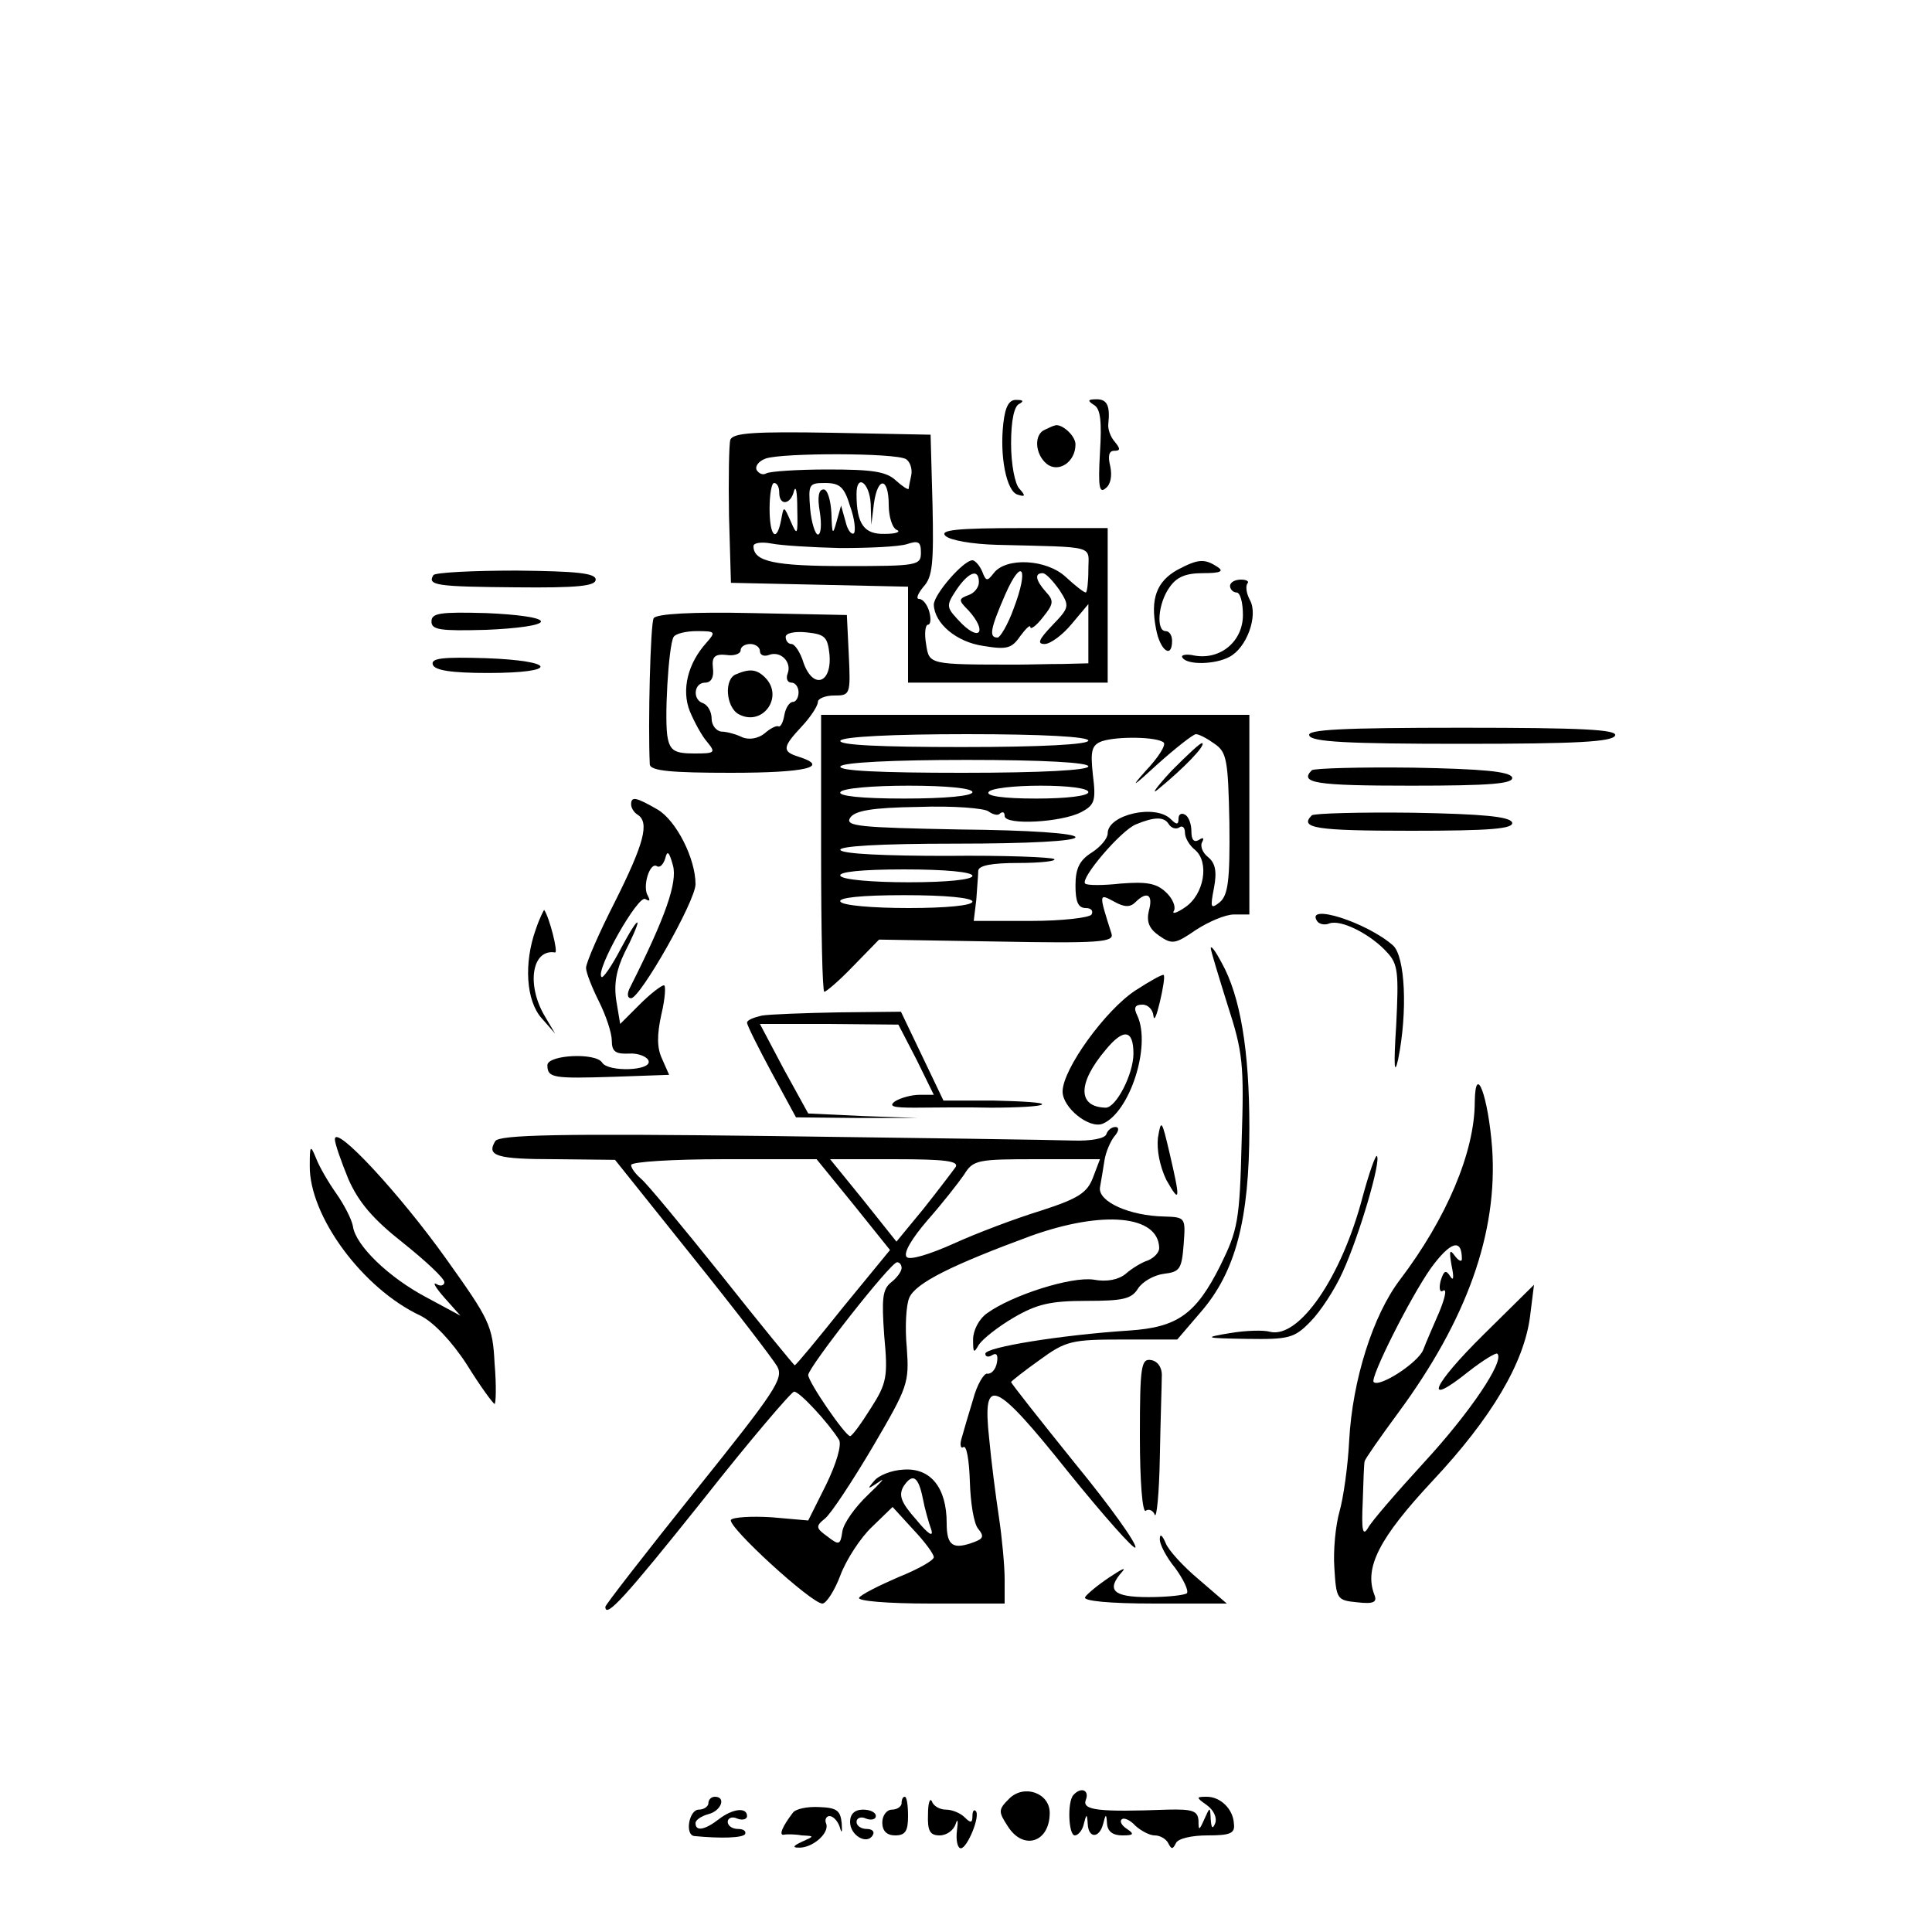 <?xml version="1.0" standalone="no"?>
<!DOCTYPE svg PUBLIC "-//W3C//DTD SVG 20010904//EN"
 "http://www.w3.org/TR/2001/REC-SVG-20010904/DTD/svg10.dtd">
<svg version="1.0" xmlns="http://www.w3.org/2000/svg"
 width="300pt" height="300pt" viewBox="0 0 300 300"
 preserveAspectRatio="xMidYMid meet">
<g transform="translate(0,300) scale(0.1,-0.1)"
fill="#000000" stroke="none">
<path d="M1558 2343 c-6 -52 5 -106 22 -111 12 -4 13 -2 3 9 -7 7 -13 38 -13
70 0 37 5 59 13 62 7 4 6 6 -4 6 -12 1 -18 -10 -21 -36z"/>
<path d="M1699 2371 c10 -6 12 -26 9 -74 -3 -53 -1 -64 9 -55 8 6 10 20 7 34
-4 16 -2 24 6 24 10 0 10 3 1 14 -7 8 -11 20 -10 28 3 28 -2 38 -18 38 -14 0
-15 -2 -4 -9z"/>
<path d="M1623 2333 c-18 -7 -16 -38 2 -53 18 -15 45 2 45 30 0 14 -23 34 -33
29 -1 0 -8 -3 -14 -6z"/>
<path d="M1134 2317 c-2 -7 -3 -60 -2 -118 l3 -104 138 -3 137 -3 0 -74 0 -75
155 0 155 0 0 120 0 120 -132 0 c-103 0 -129 -3 -120 -12 7 -7 42 -13 80 -14
157 -4 142 0 142 -39 0 -19 -2 -35 -4 -35 -3 0 -17 11 -31 24 -30 28 -93 31
-112 6 -10 -13 -12 -13 -18 3 -4 9 -11 17 -15 17 -14 0 -60 -53 -60 -69 1 -29
35 -58 77 -64 36 -6 44 -4 57 15 9 12 16 19 16 14 0 -4 9 2 19 15 17 21 18 26
5 40 -16 18 -18 29 -5 29 5 0 16 -12 26 -26 16 -25 16 -27 -11 -55 -21 -22
-24 -29 -12 -29 9 0 28 14 42 31 l26 31 0 -46 0 -46 -40 -1 c-22 0 -53 -1 -70
-1 -139 0 -137 0 -142 32 -3 17 -1 30 3 30 4 0 5 9 2 20 -3 11 -10 20 -16 20
-5 0 -2 8 7 19 14 15 16 36 14 127 l-3 109 -153 3 c-120 2 -154 0 -158 -11z
m273 -30 c6 -4 10 -15 8 -25 -2 -9 -4 -19 -4 -21 -1 -2 -10 4 -20 13 -15 14
-37 17 -106 17 -47 0 -90 -3 -95 -6 -5 -3 -11 -1 -15 5 -3 6 3 14 14 18 26 9
202 9 218 -1z m-197 -52 c0 -21 18 -19 23 3 3 9 5 -3 5 -28 1 -41 0 -43 -10
-20 -11 25 -11 25 -15 3 -7 -37 -18 -26 -18 17 0 22 3 40 7 40 5 0 8 -7 8 -15z
m110 -21 c7 -19 9 -38 6 -42 -4 -3 -10 5 -13 18 l-7 25 -7 -25 c-6 -22 -7 -20
-8 13 -1 20 -6 37 -12 37 -8 0 -10 -12 -6 -35 3 -19 2 -35 -3 -35 -4 0 -10 18
-12 40 -3 38 -2 40 23 40 23 0 30 -6 39 -36z m32 4 l1 -33 4 33 c6 43 23 41
23 -2 0 -19 6 -37 13 -39 6 -3 -2 -6 -19 -6 -32 -1 -44 15 -44 62 0 32 20 18
22 -15z m-47 -69 c44 0 90 2 103 6 18 6 22 4 22 -13 0 -20 -5 -21 -117 -21
-111 0 -143 7 -143 31 0 5 12 7 28 4 15 -3 63 -6 107 -7z m269 -94 c-9 -25
-21 -45 -25 -45 -14 0 -11 14 12 67 26 59 37 41 13 -22z m-54 41 c0 -8 -7 -17
-16 -20 -16 -6 -16 -8 0 -24 28 -31 19 -49 -10 -21 -25 26 -26 27 -9 53 19 28
35 34 35 12z"/>
<path d="M1828 2115 c-32 -18 -42 -45 -33 -91 6 -34 25 -48 25 -19 0 8 -4 15
-10 15 -15 0 -12 43 6 68 11 16 25 22 52 22 28 0 33 3 22 10 -20 13 -30 12
-62 -5z"/>
<path d="M673 2107 c-10 -16 5 -18 128 -19 96 -1 124 2 124 12 0 10 -29 13
-123 14 -68 0 -126 -3 -129 -7z"/>
<path d="M1910 2090 c0 -5 5 -10 10 -10 6 0 10 -16 10 -35 0 -41 -35 -70 -75
-63 -13 3 -22 1 -19 -3 7 -12 51 -11 73 1 27 14 45 64 32 88 -6 11 -7 22 -4
26 3 3 -1 6 -10 6 -9 0 -17 -4 -17 -10z"/>
<path d="M670 2035 c0 -13 13 -15 85 -13 48 2 85 7 85 13 0 6 -37 11 -85 13
-72 2 -85 0 -85 -13z"/>
<path d="M1015 2040 c-5 -8 -9 -166 -6 -227 1 -10 33 -13 126 -13 116 0 155 9
105 25 -26 8 -25 15 5 47 14 15 25 32 25 38 0 5 11 10 25 10 25 0 26 1 23 63
l-3 62 -147 3 c-92 2 -149 -1 -153 -8z m82 -38 c-29 -32 -39 -73 -26 -106 7
-17 19 -39 27 -48 14 -17 12 -18 -20 -18 -29 0 -37 4 -41 23 -6 25 1 145 9
158 3 5 19 9 36 9 29 0 30 -1 15 -18z m191 -18 c4 -45 -25 -55 -40 -14 -5 17
-14 30 -19 30 -5 0 -9 5 -9 11 0 6 14 9 33 7 28 -3 32 -7 35 -34z m-108 5 c0
-6 6 -9 14 -6 18 7 36 -11 29 -29 -3 -8 0 -14 6 -14 6 0 11 -7 11 -15 0 -8 -4
-15 -9 -15 -5 0 -11 -9 -13 -20 -2 -12 -6 -19 -9 -18 -3 2 -13 -3 -22 -11 -10
-8 -24 -10 -34 -6 -10 5 -25 9 -33 9 -8 1 -15 10 -15 20 0 11 -6 21 -13 24
-17 5 -15 32 3 32 9 0 14 8 12 23 -2 17 3 22 21 20 12 -2 22 2 22 7 0 6 7 10
15 10 8 0 15 -5 15 -11z"/>
<path d="M1143 1953 c-19 -7 -16 -51 4 -62 37 -20 71 27 41 57 -13 13 -24 14
-45 5z"/>
<path d="M672 1968 c3 -9 29 -13 86 -13 111 0 107 19 -4 23 -67 2 -85 0 -82
-10z"/>
<path d="M1275 1675 c0 -118 2 -215 5 -215 3 0 24 18 45 40 l40 41 183 -3
c159 -3 182 -1 178 12 -20 63 -20 63 4 50 16 -9 25 -9 33 -1 18 18 28 12 21
-13 -4 -17 0 -28 16 -39 20 -14 25 -13 57 9 20 13 46 24 59 24 l24 0 0 155 0
155 -332 0 -333 0 0 -215z m415 175 c0 -6 -72 -10 -196 -10 -127 0 -193 3
-189 10 4 6 80 10 196 10 119 0 189 -4 189 -10z m117 -3 c4 -4 -9 -24 -28 -44
-25 -28 -20 -25 18 10 29 26 56 47 60 47 5 0 18 -7 29 -15 19 -13 21 -25 23
-123 1 -89 -2 -112 -15 -123 -14 -11 -15 -9 -9 22 5 26 2 39 -9 48 -9 7 -13
18 -9 24 3 6 1 7 -5 3 -8 -5 -12 0 -12 13 0 11 -4 23 -10 26 -5 3 -10 1 -10
-6 0 -10 -3 -10 -12 -1 -24 24 -98 7 -98 -22 0 -8 -11 -21 -25 -30 -19 -12
-25 -25 -25 -51 0 -25 4 -35 16 -35 8 0 12 -4 9 -10 -3 -5 -46 -10 -94 -10
l-89 0 4 33 c1 17 3 38 3 45 1 8 20 12 63 12 34 0 59 3 55 6 -3 3 -78 6 -166
5 -96 0 -162 3 -166 9 -4 6 60 10 179 10 115 0 186 4 186 10 0 6 -71 11 -180
12 -156 3 -178 5 -170 18 7 11 33 16 106 17 54 2 103 -2 109 -7 7 -5 15 -7 18
-3 4 3 7 2 7 -4 0 -15 89 -10 119 6 21 11 23 18 18 58 -4 37 -2 46 14 52 24 8
86 7 96 -2z m-117 -37 c0 -6 -72 -10 -196 -10 -127 0 -193 3 -189 10 4 6 80
10 196 10 119 0 189 -4 189 -10z m-180 -40 c0 -6 -42 -10 -106 -10 -67 0 -103
4 -99 10 3 6 50 10 106 10 59 0 99 -4 99 -10z m180 0 c0 -6 -34 -10 -81 -10
-51 0 -78 4 -74 10 3 6 40 10 81 10 43 0 74 -4 74 -10z m125 -50 c4 -6 11 -8
16 -5 5 4 9 0 9 -8 0 -8 7 -20 16 -27 22 -19 14 -69 -16 -89 -13 -9 -21 -11
-17 -5 3 6 -2 19 -13 29 -15 14 -31 16 -70 13 -27 -3 -52 -3 -55 0 -8 8 56 83
79 92 29 12 44 12 51 0z m-305 -80 c0 -6 -40 -10 -99 -10 -56 0 -103 4 -106
10 -4 6 32 10 99 10 64 0 106 -4 106 -10z m0 -40 c0 -6 -40 -10 -99 -10 -56 0
-103 4 -106 10 -4 6 32 10 99 10 64 0 106 -4 106 -10z"/>
<path d="M1819 1803 c-24 -26 -33 -39 -20 -28 39 32 73 67 68 71 -2 2 -23 -18
-48 -43z"/>
<path d="M2033 1858 c3 -10 59 -13 237 -13 178 0 234 3 238 13 3 9 -49 12
-238 12 -189 0 -241 -3 -237 -12z"/>
<path d="M2037 1804 c-20 -20 6 -24 154 -24 124 0 160 3 157 13 -4 9 -45 13
-154 15 -83 1 -153 -1 -157 -4z"/>
<path d="M980 1751 c0 -6 5 -13 10 -16 19 -12 10 -45 -35 -135 -25 -49 -45
-95 -45 -103 0 -7 9 -30 20 -52 11 -22 20 -49 20 -61 0 -17 6 -21 27 -20 14 1
28 -5 30 -11 6 -16 -63 -18 -72 -3 -10 16 -85 12 -85 -4 0 -20 9 -21 104 -18
l85 3 -11 25 c-8 17 -8 37 -1 69 6 25 7 45 4 45 -4 0 -21 -13 -38 -30 l-30
-30 -6 36 c-4 26 0 48 13 75 11 21 20 42 20 46 -1 4 -12 -14 -26 -40 -14 -27
-28 -47 -30 -44 -10 10 57 128 68 121 7 -4 8 -3 4 5 -9 14 3 53 14 46 5 -3 10
3 13 12 3 13 6 11 12 -11 7 -26 -11 -79 -66 -188 -6 -11 -5 -18 1 -18 14 0
100 151 100 177 0 40 -30 99 -59 116 -33 19 -41 21 -41 8z"/>
<path d="M2037 1734 c-20 -20 6 -24 154 -24 124 0 160 3 157 13 -4 9 -45 13
-154 15 -83 1 -153 -1 -157 -4z"/>
<path d="M832 1557 c-19 -53 -15 -111 9 -138 l21 -24 -16 27 c-29 49 -20 105
16 99 5 0 -9 55 -17 66 0 1 -7 -12 -13 -30z"/>
<path d="M2045 1570 c3 -5 12 -7 19 -4 18 7 65 -17 90 -45 17 -18 18 -32 14
-113 -4 -62 -3 -80 3 -53 15 74 11 160 -8 177 -41 36 -136 66 -118 38z"/>
<path d="M1880 1528 c0 -4 12 -43 26 -88 24 -74 26 -92 22 -213 -3 -123 -6
-137 -33 -192 -38 -76 -67 -96 -141 -101 -107 -7 -224 -26 -224 -36 0 -5 5 -6
11 -2 7 4 9 -1 7 -12 -2 -11 -9 -18 -15 -17 -5 1 -16 -17 -22 -40 -7 -23 -15
-50 -18 -61 -3 -10 -1 -16 3 -13 5 3 9 -21 10 -54 1 -32 6 -65 13 -73 9 -11 8
-15 -5 -20 -34 -13 -44 -7 -44 29 0 55 -25 86 -67 83 -19 -1 -39 -9 -46 -18
-11 -13 -10 -13 8 -1 11 8 3 -1 -17 -20 -20 -19 -38 -44 -40 -57 -3 -21 -5
-22 -23 -8 -18 13 -19 16 -4 28 9 7 42 57 74 111 55 94 57 99 53 155 -3 31 -1
66 4 77 10 23 67 51 189 96 112 40 198 32 199 -19 0 -7 -8 -15 -17 -19 -10 -3
-26 -13 -35 -21 -11 -9 -29 -13 -50 -9 -35 5 -126 -24 -165 -52 -13 -9 -22
-27 -22 -41 0 -21 1 -22 9 -8 6 9 30 28 54 42 36 21 57 26 113 26 57 0 70 3
80 19 7 11 25 21 40 23 25 3 28 7 31 46 3 41 3 42 -30 43 -54 1 -103 23 -100
45 2 11 5 29 7 42 2 13 9 29 15 37 8 9 8 15 2 15 -6 0 -12 -5 -14 -11 -2 -7
-24 -11 -53 -10 -28 1 -239 4 -469 7 -328 4 -421 2 -427 -8 -14 -23 2 -28 94
-28 l92 -1 120 -150 c66 -82 125 -159 132 -171 10 -19 -3 -38 -128 -194 -76
-95 -139 -176 -139 -179 0 -19 31 15 150 164 74 94 139 170 143 170 8 1 54
-49 70 -75 4 -8 -4 -36 -20 -69 l-28 -56 -57 5 c-32 2 -60 0 -63 -4 -6 -10
125 -130 142 -130 6 0 19 20 28 44 9 24 31 58 49 75 l32 31 32 -35 c18 -19 32
-38 32 -43 0 -5 -25 -19 -55 -31 -30 -13 -58 -27 -61 -32 -3 -5 44 -9 110 -9
l116 0 0 38 c0 20 -4 64 -9 97 -5 33 -12 88 -15 121 -11 100 8 92 123 -52 55
-68 102 -121 104 -117 3 5 -39 64 -94 131 -54 67 -99 124 -99 126 0 1 20 17
44 34 41 30 50 32 129 32 l85 0 36 42 c55 63 76 145 76 287 0 120 -14 204 -43
256 -9 17 -16 27 -17 23z m-555 -398 l57 -71 -73 -89 c-40 -50 -73 -90 -75
-90 -1 0 -52 62 -113 139 -61 76 -117 144 -126 151 -8 7 -15 16 -15 21 0 5 65
9 144 9 l144 0 57 -70z m159 58 c-5 -7 -27 -36 -50 -65 l-42 -51 -51 64 -52
64 101 0 c78 0 99 -3 94 -12z m213 -17 c-9 -23 -22 -32 -81 -51 -39 -12 -100
-35 -135 -51 -38 -17 -68 -26 -73 -21 -6 6 8 29 32 57 23 26 48 58 57 71 14
23 21 24 113 24 l98 0 -11 -29z m-297 -140 c0 -5 -7 -15 -16 -22 -14 -11 -15
-26 -11 -83 6 -64 4 -74 -21 -113 -15 -24 -29 -43 -32 -43 -8 1 -65 84 -65 95
1 13 128 175 138 175 4 0 7 -4 7 -9z m33 -358 c3 -16 9 -37 13 -48 4 -13 -5
-7 -23 15 -24 27 -28 38 -20 52 14 21 23 16 30 -19z"/>
<path d="M1763 1462 c-46 -30 -113 -122 -113 -157 0 -25 41 -58 62 -50 42 17
76 121 54 168 -6 12 -4 17 8 17 9 0 16 -8 17 -17 1 -10 5 0 10 21 5 21 8 40 6
42 -1 2 -21 -9 -44 -24z m-3 -98 c0 -32 -27 -84 -43 -84 -44 1 -44 38 0 90 28
34 43 31 43 -6z"/>
<path d="M1183 1423 c-13 -3 -23 -7 -23 -11 0 -4 17 -38 38 -77 l38 -70 95 -1
94 0 -85 3 -85 4 -38 69 -37 70 107 0 108 -1 28 -54 27 -55 -22 0 c-13 0 -30
-5 -38 -10 -11 -8 -3 -10 30 -10 25 0 78 1 119 0 41 0 77 2 79 5 3 3 -30 5
-74 6 l-79 0 -33 69 -33 69 -97 -1 c-53 -1 -107 -3 -119 -5z"/>
<path d="M2290 1289 c0 -78 -44 -181 -116 -276 -42 -55 -74 -156 -79 -250 -2
-40 -9 -89 -15 -110 -6 -21 -10 -60 -8 -88 3 -48 4 -50 35 -53 26 -3 32 0 27
12 -16 42 8 88 90 176 92 98 143 184 152 257 l6 48 -78 -77 c-81 -80 -95 -115
-24 -58 23 18 43 30 45 28 12 -11 -43 -92 -113 -168 -43 -47 -83 -93 -88 -103
-8 -13 -10 -3 -8 40 1 32 2 61 3 64 1 4 24 37 52 75 107 145 155 280 146 411
-6 80 -26 135 -27 72z m-20 -244 c0 -5 -5 -3 -11 5 -8 11 -9 8 -5 -15 4 -19 3
-25 -2 -17 -7 11 -10 9 -15 -7 -3 -12 -1 -19 4 -15 6 3 3 -11 -6 -33 -9 -21
-21 -48 -25 -59 -8 -20 -68 -59 -77 -50 -6 6 56 130 89 177 30 41 48 47 48 14z"/>
<path d="M1798 1233 c-2 -19 3 -44 13 -65 22 -39 22 -31 5 42 -12 51 -13 53
-18 23z"/>
<path d="M520 1231 c0 -7 10 -35 21 -62 16 -36 38 -62 85 -99 35 -28 64 -55
64 -61 0 -5 -6 -7 -12 -3 -7 4 -2 -5 12 -21 l25 -28 -52 28 c-59 31 -111 81
-115 111 -2 11 -14 34 -26 51 -12 17 -26 41 -31 54 -9 22 -10 21 -10 -11 -1
-78 82 -191 172 -233 20 -10 48 -39 72 -76 21 -34 41 -61 43 -61 2 0 3 28 0
63 -3 59 -8 68 -75 162 -72 101 -173 210 -173 186z"/>
<path d="M2116 1142 c-33 -126 -99 -221 -144 -210 -10 3 -38 2 -62 -2 -42 -7
-40 -8 26 -9 65 -1 74 1 99 27 15 15 38 50 50 77 26 57 60 173 53 180 -2 2
-12 -26 -22 -63z"/>
<path d="M1770 770 c0 -71 4 -119 9 -116 5 4 12 0 14 -6 3 -7 7 33 8 90 1 56
3 112 3 124 1 14 -6 24 -16 26 -16 3 -18 -8 -18 -118z"/>
<path d="M1801 611 c-1 -8 10 -29 24 -46 13 -18 21 -35 18 -39 -4 -3 -30 -6
-60 -6 -55 0 -66 11 -40 40 6 7 -2 3 -20 -9 -18 -12 -35 -26 -38 -31 -4 -6 38
-10 107 -10 l113 0 -43 37 c-24 20 -48 46 -52 57 -5 12 -9 15 -9 7z"/>
<path d="M1567 207 c-17 -17 -17 -20 -2 -43 24 -38 65 -25 65 21 0 31 -40 45
-63 22z"/>
<path d="M1667 213 c-10 -10 -8 -63 2 -63 5 0 12 8 14 18 4 16 5 16 6 0 1 -23
18 -23 24 0 4 16 5 16 6 0 1 -12 9 -18 24 -18 17 0 19 2 7 10 -8 5 -12 12 -8
15 3 3 13 -1 21 -10 9 -8 22 -15 30 -15 9 0 18 -6 21 -12 5 -10 7 -10 12 0 3
7 24 12 49 12 35 0 43 3 41 18 -1 23 -21 42 -42 42 -17 0 -17 -1 0 -13 11 -8
16 -20 13 -28 -4 -10 -6 -8 -7 6 -1 20 -1 20 -10 0 -8 -18 -9 -18 -9 -2 -1 15
-9 18 -48 17 -107 -4 -133 -1 -127 15 6 15 -7 21 -19 8z"/>
<path d="M1100 200 c0 -5 -7 -10 -15 -10 -15 0 -22 -39 -7 -41 41 -4 75 -3 79
3 2 5 -3 8 -11 8 -9 0 -16 5 -16 11 0 6 7 9 15 5 8 -3 15 -1 15 4 0 14 -22 12
-44 -5 -22 -17 -36 -19 -36 -6 0 5 9 11 20 14 20 5 28 27 10 27 -5 0 -10 -4
-10 -10z"/>
<path d="M1400 200 c0 -5 -7 -10 -15 -10 -8 0 -15 -9 -15 -20 0 -13 7 -20 20
-20 16 0 20 7 20 30 0 17 -2 30 -5 30 -3 0 -5 -4 -5 -10z"/>
<path d="M1441 183 c-1 -26 3 -33 18 -33 11 0 22 8 25 18 3 9 4 5 2 -10 -2
-16 1 -28 6 -28 10 0 31 51 23 58 -3 3 -5 -1 -5 -8 0 -11 -3 -11 -12 -2 -7 7
-20 12 -29 12 -10 0 -20 6 -22 13 -3 6 -6 -3 -6 -20z"/>
<path d="M1231 185 c-16 -21 -22 -35 -14 -34 4 1 17 1 28 -1 20 -1 20 -1 0
-10 -13 -6 -15 -9 -5 -9 21 -1 48 22 43 37 -3 6 0 12 5 12 6 0 13 -8 16 -17 3
-11 4 -9 3 6 -2 20 -8 24 -35 25 -19 1 -37 -3 -41 -9z"/>
<path d="M1320 171 c0 -21 26 -36 35 -21 4 6 -1 10 -9 10 -9 0 -16 5 -16 11 0
6 7 9 15 5 8 -3 15 -1 15 4 0 6 -9 10 -20 10 -13 0 -20 -7 -20 -19z"/>
</g>
</svg>
